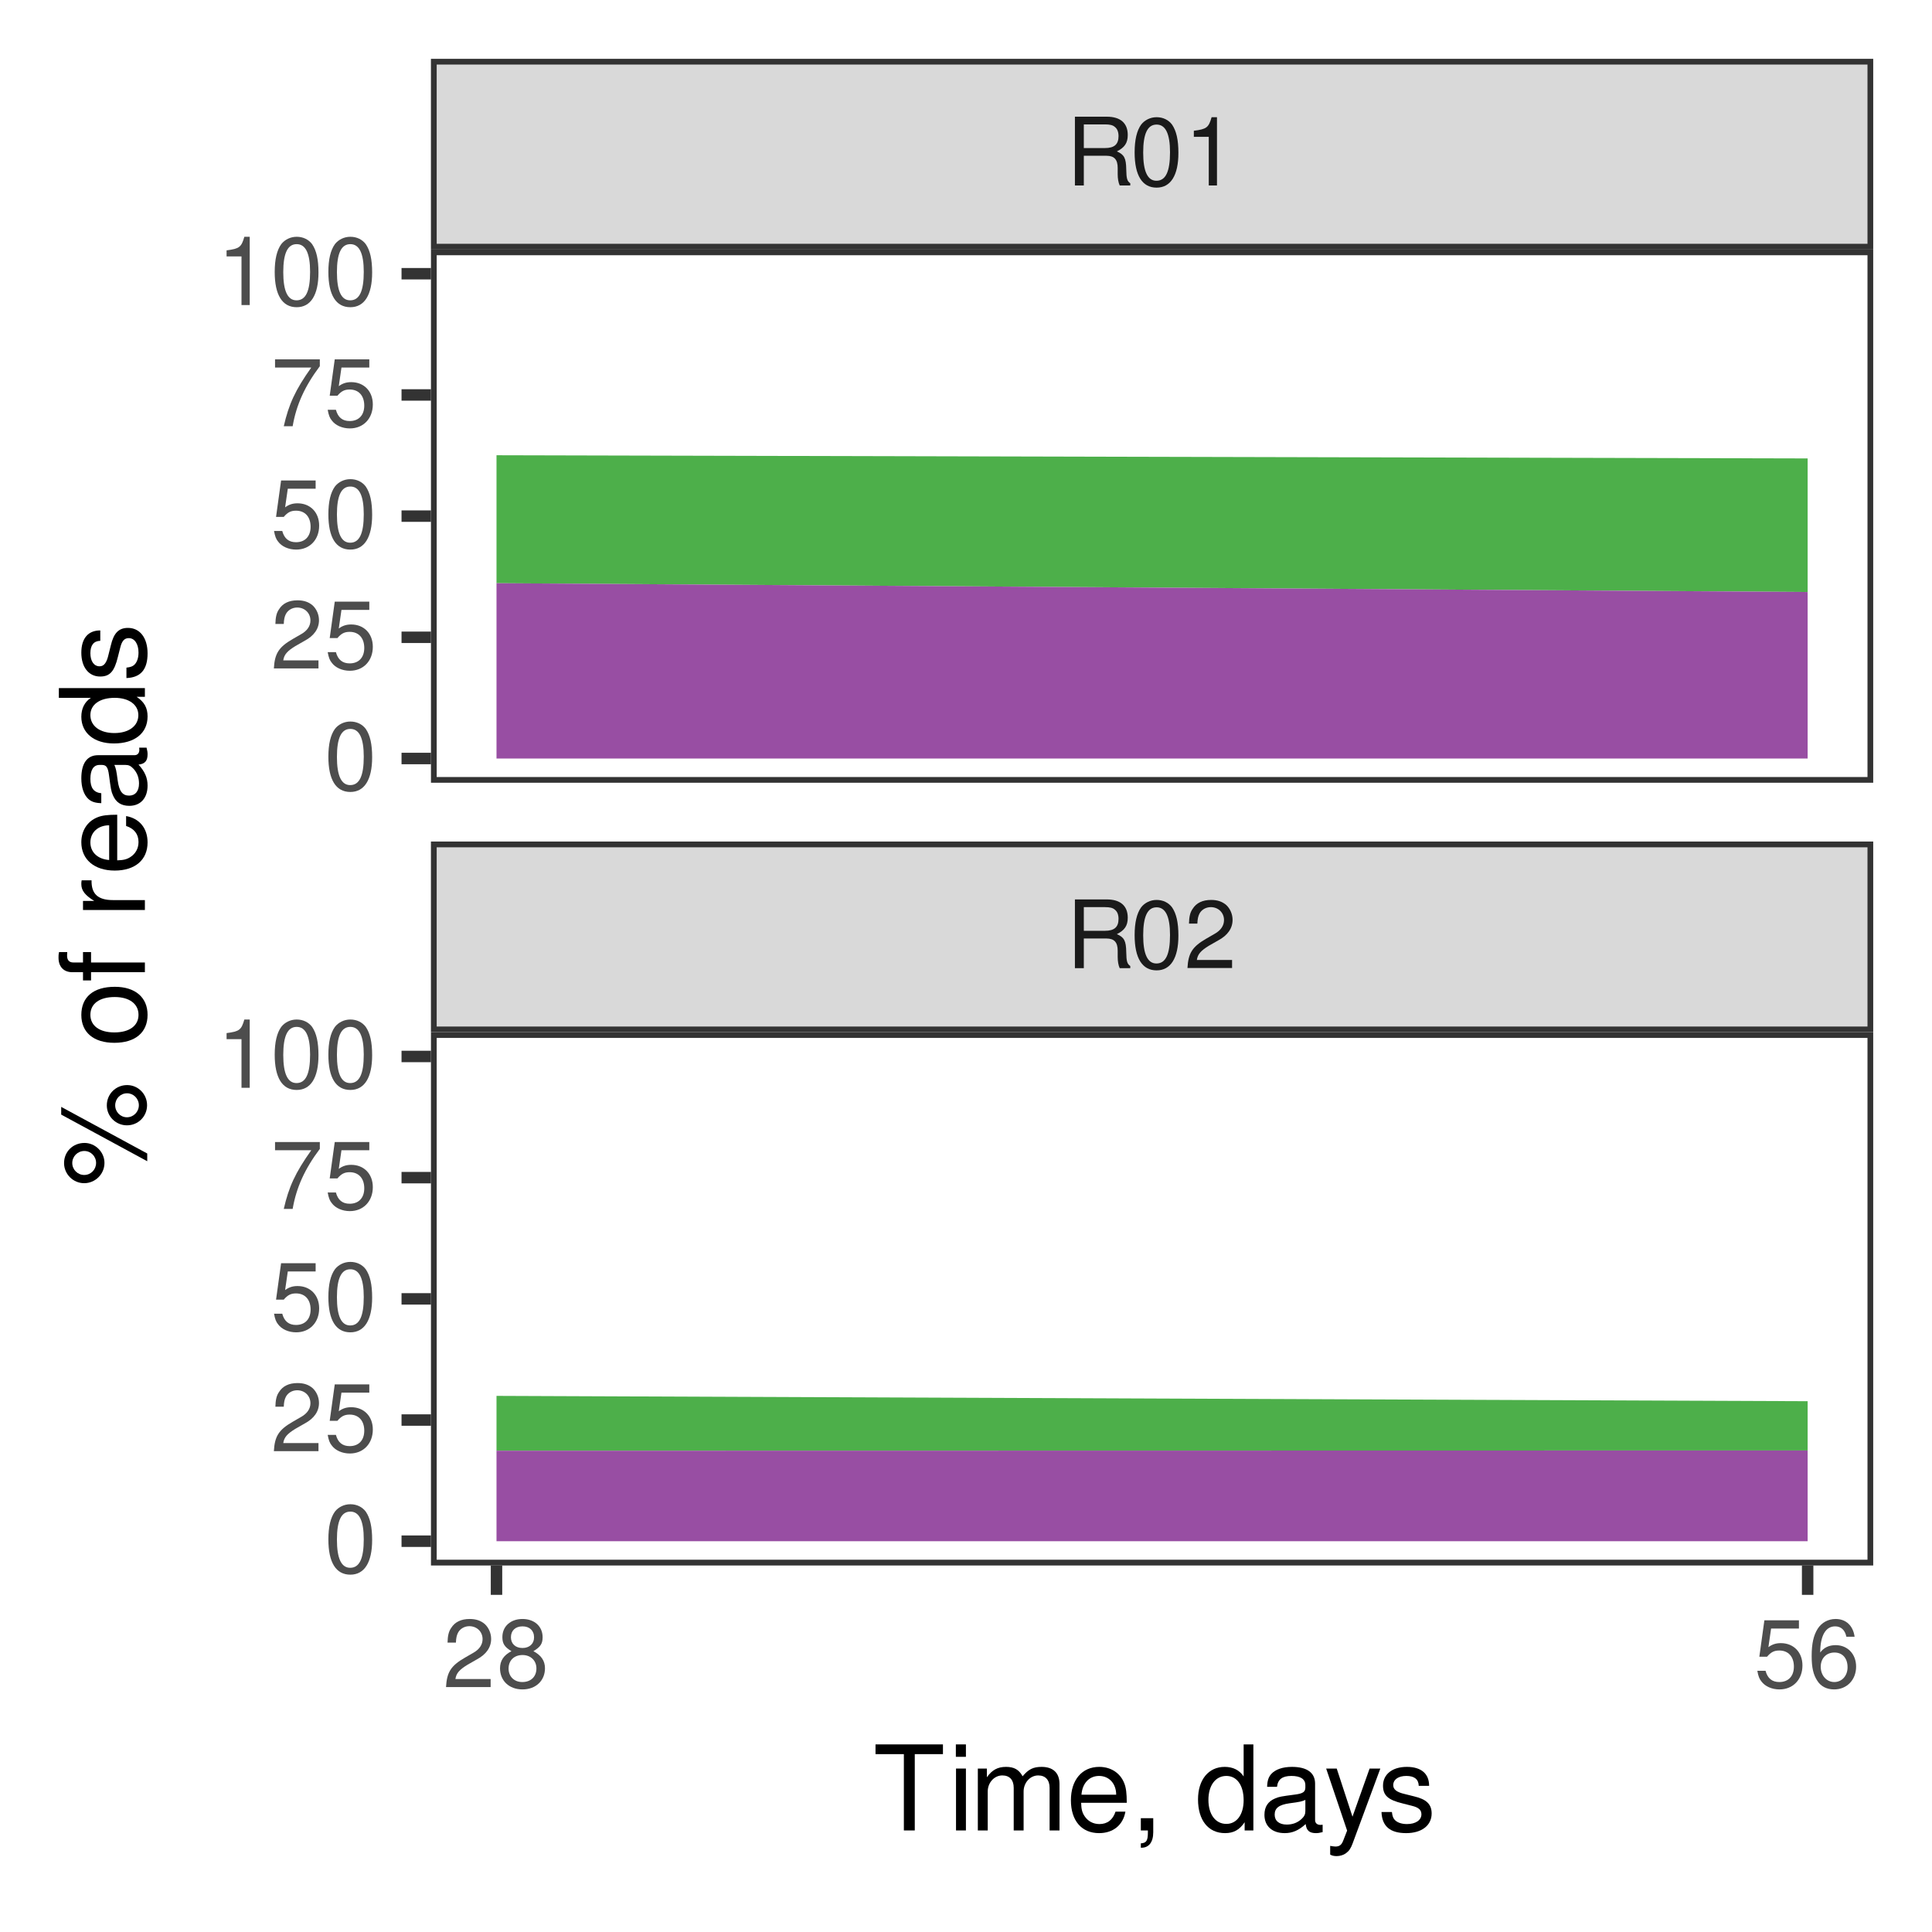 <?xml version="1.0" encoding="UTF-8"?>
<svg xmlns="http://www.w3.org/2000/svg" xmlns:xlink="http://www.w3.org/1999/xlink" width="180pt" height="180pt" viewBox="0 0 180 180" version="1.1">
<defs>
<g>
<symbol overflow="visible" id="glyph0-0">
<path style="stroke:none;" d=""/>
</symbol>
<symbol overflow="visible" id="glyph0-1">
<path style="stroke:none;" d="M 1.641 -2.766 L 3.75 -2.766 C 4.484 -2.766 4.797 -2.406 4.797 -1.625 L 4.797 -1.047 C 4.797 -0.656 4.859 -0.266 4.984 0 L 5.969 0 L 5.969 -0.203 C 5.672 -0.406 5.609 -0.641 5.594 -1.5 C 5.578 -2.547 5.406 -2.875 4.719 -3.172 C 5.438 -3.531 5.734 -3.953 5.734 -4.703 C 5.734 -5.812 5.047 -6.406 3.781 -6.406 L 0.812 -6.406 L 0.812 0 L 1.641 0 Z M 1.641 -3.484 L 1.641 -5.688 L 3.609 -5.688 C 4.078 -5.688 4.344 -5.625 4.547 -5.438 C 4.766 -5.266 4.875 -4.969 4.875 -4.594 C 4.875 -3.828 4.484 -3.484 3.609 -3.484 Z M 1.641 -3.484 "/>
</symbol>
<symbol overflow="visible" id="glyph0-2">
<path style="stroke:none;" d="M 2.422 -6.359 C 1.844 -6.359 1.312 -6.094 0.984 -5.672 C 0.578 -5.109 0.375 -4.25 0.375 -3.078 C 0.375 -0.938 1.078 0.203 2.422 0.203 C 3.734 0.203 4.453 -0.938 4.453 -3.031 C 4.453 -4.25 4.266 -5.078 3.859 -5.672 C 3.531 -6.109 3.016 -6.359 2.422 -6.359 Z M 2.422 -5.672 C 3.25 -5.672 3.672 -4.828 3.672 -3.094 C 3.672 -1.281 3.266 -0.438 2.406 -0.438 C 1.578 -0.438 1.172 -1.312 1.172 -3.062 C 1.172 -4.828 1.578 -5.672 2.422 -5.672 Z M 2.422 -5.672 "/>
</symbol>
<symbol overflow="visible" id="glyph0-3">
<path style="stroke:none;" d="M 4.453 -0.766 L 1.172 -0.766 C 1.25 -1.297 1.531 -1.625 2.297 -2.094 L 3.172 -2.594 C 4.047 -3.062 4.5 -3.719 4.5 -4.5 C 4.5 -5.031 4.281 -5.531 3.922 -5.875 C 3.547 -6.203 3.094 -6.359 2.5 -6.359 C 1.703 -6.359 1.125 -6.078 0.781 -5.531 C 0.547 -5.203 0.453 -4.797 0.438 -4.156 L 1.219 -4.156 C 1.234 -4.594 1.297 -4.844 1.406 -5.062 C 1.594 -5.438 2 -5.688 2.469 -5.688 C 3.172 -5.688 3.703 -5.172 3.703 -4.484 C 3.703 -3.969 3.406 -3.531 2.859 -3.219 L 2.047 -2.75 C 0.75 -2 0.375 -1.406 0.297 -0.016 L 4.453 -0.016 Z M 4.453 -0.766 "/>
</symbol>
<symbol overflow="visible" id="glyph0-4">
<path style="stroke:none;" d="M 2.281 -4.531 L 2.281 0 L 3.047 0 L 3.047 -6.359 L 2.547 -6.359 C 2.266 -5.391 2.094 -5.25 0.891 -5.094 L 0.891 -4.531 Z M 2.281 -4.531 "/>
</symbol>
<symbol overflow="visible" id="glyph0-5">
<path style="stroke:none;" d="M 3.438 -3.359 C 4.094 -3.75 4.297 -4.062 4.297 -4.656 C 4.297 -5.672 3.531 -6.359 2.422 -6.359 C 1.312 -6.359 0.547 -5.672 0.547 -4.672 C 0.547 -4.062 0.75 -3.75 1.391 -3.359 C 0.672 -2.984 0.328 -2.469 0.328 -1.766 C 0.328 -0.609 1.172 0.203 2.422 0.203 C 3.656 0.203 4.516 -0.609 4.516 -1.766 C 4.516 -2.469 4.156 -2.984 3.438 -3.359 Z M 2.422 -5.672 C 3.078 -5.672 3.5 -5.281 3.5 -4.641 C 3.5 -4.047 3.062 -3.656 2.422 -3.656 C 1.766 -3.656 1.344 -4.047 1.344 -4.656 C 1.344 -5.281 1.766 -5.672 2.422 -5.672 Z M 2.422 -3 C 3.188 -3 3.719 -2.484 3.719 -1.75 C 3.719 -0.984 3.203 -0.484 2.406 -0.484 C 1.641 -0.484 1.125 -1 1.125 -1.734 C 1.125 -2.5 1.641 -3 2.422 -3 Z M 2.422 -3 "/>
</symbol>
<symbol overflow="visible" id="glyph0-6">
<path style="stroke:none;" d="M 4.188 -6.234 L 0.969 -6.234 L 0.5 -2.844 L 1.219 -2.844 C 1.578 -3.266 1.875 -3.422 2.359 -3.422 C 3.203 -3.422 3.719 -2.844 3.719 -1.922 C 3.719 -1.031 3.203 -0.484 2.359 -0.484 C 1.688 -0.484 1.266 -0.828 1.078 -1.531 L 0.312 -1.531 C 0.406 -1.016 0.5 -0.781 0.688 -0.547 C 1.031 -0.078 1.672 0.203 2.375 0.203 C 3.641 0.203 4.516 -0.719 4.516 -2.031 C 4.516 -3.266 3.688 -4.109 2.5 -4.109 C 2.062 -4.109 1.703 -4 1.344 -3.734 L 1.594 -5.469 L 4.188 -5.469 Z M 4.188 -6.234 "/>
</symbol>
<symbol overflow="visible" id="glyph0-7">
<path style="stroke:none;" d="M 4.375 -4.703 C 4.234 -5.75 3.562 -6.359 2.609 -6.359 C 1.922 -6.359 1.312 -6.031 0.938 -5.453 C 0.547 -4.828 0.375 -4.062 0.375 -2.906 C 0.375 -1.828 0.531 -1.156 0.906 -0.594 C 1.234 -0.078 1.781 0.203 2.469 0.203 C 3.656 0.203 4.516 -0.688 4.516 -1.922 C 4.516 -3.094 3.719 -3.922 2.609 -3.922 C 1.984 -3.922 1.5 -3.688 1.172 -3.234 C 1.172 -4.797 1.672 -5.672 2.562 -5.672 C 3.109 -5.672 3.484 -5.328 3.609 -4.703 Z M 2.5 -3.234 C 3.25 -3.234 3.719 -2.703 3.719 -1.859 C 3.719 -1.062 3.188 -0.484 2.484 -0.484 C 1.766 -0.484 1.219 -1.094 1.219 -1.906 C 1.219 -2.688 1.734 -3.234 2.5 -3.234 Z M 2.5 -3.234 "/>
</symbol>
<symbol overflow="visible" id="glyph0-8">
<path style="stroke:none;" d="M 4.578 -6.234 L 0.406 -6.234 L 0.406 -5.469 L 3.781 -5.469 C 2.281 -3.359 1.688 -2.047 1.219 0 L 2.047 0 C 2.391 -2 3.172 -3.719 4.578 -5.594 Z M 4.578 -6.234 "/>
</symbol>
<symbol overflow="visible" id="glyph1-0">
<path style="stroke:none;" d=""/>
</symbol>
<symbol overflow="visible" id="glyph1-1">
<path style="stroke:none;" d="M 3.891 -7.109 L 6.516 -7.109 L 6.516 -8.016 L 0.234 -8.016 L 0.234 -7.109 L 2.875 -7.109 L 2.875 0 L 3.891 0 Z M 3.891 -7.109 "/>
</symbol>
<symbol overflow="visible" id="glyph1-2">
<path style="stroke:none;" d="M 1.656 -5.766 L 0.734 -5.766 L 0.734 0 L 1.656 0 Z M 1.656 -8.016 L 0.719 -8.016 L 0.719 -6.859 L 1.656 -6.859 Z M 1.656 -8.016 "/>
</symbol>
<symbol overflow="visible" id="glyph1-3">
<path style="stroke:none;" d="M 0.766 -5.766 L 0.766 0 L 1.688 0 L 1.688 -3.625 C 1.688 -4.453 2.297 -5.125 3.047 -5.125 C 3.734 -5.125 4.109 -4.703 4.109 -3.969 L 4.109 0 L 5.031 0 L 5.031 -3.625 C 5.031 -4.453 5.641 -5.125 6.391 -5.125 C 7.062 -5.125 7.453 -4.703 7.453 -3.969 L 7.453 0 L 8.375 0 L 8.375 -4.328 C 8.375 -5.359 7.781 -5.922 6.703 -5.922 C 5.938 -5.922 5.484 -5.703 4.938 -5.047 C 4.594 -5.672 4.141 -5.922 3.391 -5.922 C 2.625 -5.922 2.094 -5.641 1.609 -4.953 L 1.609 -5.766 Z M 0.766 -5.766 "/>
</symbol>
<symbol overflow="visible" id="glyph1-4">
<path style="stroke:none;" d="M 5.641 -2.578 C 5.641 -3.453 5.578 -3.984 5.406 -4.406 C 5.031 -5.359 4.156 -5.922 3.078 -5.922 C 1.469 -5.922 0.438 -4.703 0.438 -2.812 C 0.438 -0.906 1.438 0.25 3.062 0.25 C 4.375 0.25 5.297 -0.5 5.516 -1.75 L 4.594 -1.75 C 4.344 -0.984 3.828 -0.594 3.094 -0.594 C 2.516 -0.594 2.016 -0.859 1.703 -1.344 C 1.484 -1.672 1.406 -2 1.391 -2.578 Z M 1.422 -3.328 C 1.5 -4.391 2.141 -5.078 3.062 -5.078 C 4 -5.078 4.656 -4.359 4.656 -3.328 Z M 1.422 -3.328 "/>
</symbol>
<symbol overflow="visible" id="glyph1-5">
<path style="stroke:none;" d="M 0.953 -1.141 L 0.953 0 L 1.609 0 L 1.609 0.203 C 1.609 0.953 1.469 1.172 0.953 1.203 L 0.953 1.609 C 1.688 1.641 2.109 1.109 2.109 0.172 L 2.109 -1.141 Z M 0.953 -1.141 "/>
</symbol>
<symbol overflow="visible" id="glyph1-6">
<path style="stroke:none;" d=""/>
</symbol>
<symbol overflow="visible" id="glyph1-7">
<path style="stroke:none;" d="M 5.438 -8.016 L 4.531 -8.016 L 4.531 -5.031 C 4.141 -5.625 3.531 -5.922 2.766 -5.922 C 1.266 -5.922 0.281 -4.734 0.281 -2.891 C 0.281 -0.953 1.234 0.25 2.797 0.25 C 3.594 0.25 4.141 -0.047 4.625 -0.766 L 4.625 0 L 5.438 0 Z M 2.922 -5.078 C 3.906 -5.078 4.531 -4.203 4.531 -2.812 C 4.531 -1.484 3.891 -0.609 2.922 -0.609 C 1.906 -0.609 1.25 -1.5 1.25 -2.844 C 1.25 -4.188 1.906 -5.078 2.922 -5.078 Z M 2.922 -5.078 "/>
</symbol>
<symbol overflow="visible" id="glyph1-8">
<path style="stroke:none;" d="M 5.891 -0.531 C 5.781 -0.516 5.734 -0.516 5.688 -0.516 C 5.375 -0.516 5.188 -0.688 5.188 -0.969 L 5.188 -4.359 C 5.188 -5.375 4.438 -5.922 3.031 -5.922 C 2.172 -5.922 1.5 -5.688 1.109 -5.266 C 0.844 -4.969 0.734 -4.625 0.719 -4.062 L 1.641 -4.062 C 1.719 -4.766 2.141 -5.078 2.984 -5.078 C 3.828 -5.078 4.281 -4.781 4.281 -4.219 L 4.281 -3.984 C 4.266 -3.594 4.062 -3.438 3.328 -3.344 C 2.031 -3.172 1.828 -3.141 1.469 -2.984 C 0.797 -2.703 0.469 -2.203 0.469 -1.453 C 0.469 -0.406 1.188 0.25 2.359 0.25 C 3.078 0.25 3.656 0 4.312 -0.594 C 4.375 0 4.656 0.25 5.266 0.25 C 5.453 0.25 5.578 0.234 5.891 0.156 Z M 4.281 -1.812 C 4.281 -1.5 4.188 -1.312 3.922 -1.062 C 3.547 -0.719 3.094 -0.547 2.547 -0.547 C 1.844 -0.547 1.422 -0.891 1.422 -1.469 C 1.422 -2.078 1.812 -2.391 2.812 -2.531 C 3.781 -2.656 3.969 -2.703 4.281 -2.844 Z M 4.281 -1.812 "/>
</symbol>
<symbol overflow="visible" id="glyph1-9">
<path style="stroke:none;" d="M 4.266 -5.766 L 2.672 -1.281 L 1.203 -5.766 L 0.219 -5.766 L 2.172 0.016 L 1.812 0.938 C 1.656 1.344 1.469 1.5 1.078 1.5 C 0.922 1.5 0.797 1.469 0.594 1.438 L 0.594 2.25 C 0.781 2.359 0.969 2.391 1.203 2.391 C 1.5 2.391 1.828 2.297 2.062 2.125 C 2.359 1.906 2.516 1.672 2.688 1.203 L 5.266 -5.766 Z M 4.266 -5.766 "/>
</symbol>
<symbol overflow="visible" id="glyph1-10">
<path style="stroke:none;" d="M 4.812 -4.156 C 4.812 -5.297 4.062 -5.922 2.734 -5.922 C 1.391 -5.922 0.516 -5.234 0.516 -4.172 C 0.516 -3.266 0.984 -2.844 2.344 -2.516 L 3.203 -2.297 C 3.844 -2.141 4.094 -1.906 4.094 -1.5 C 4.094 -0.953 3.547 -0.594 2.75 -0.594 C 2.25 -0.594 1.844 -0.734 1.609 -0.984 C 1.469 -1.141 1.391 -1.312 1.344 -1.719 L 0.375 -1.719 C 0.422 -0.391 1.172 0.25 2.672 0.25 C 4.125 0.25 5.047 -0.469 5.047 -1.578 C 5.047 -2.438 4.562 -2.906 3.422 -3.172 L 2.547 -3.391 C 1.797 -3.562 1.469 -3.812 1.469 -4.219 C 1.469 -4.75 1.953 -5.078 2.688 -5.078 C 3.438 -5.078 3.828 -4.766 3.844 -4.156 Z M 4.812 -4.156 "/>
</symbol>
<symbol overflow="visible" id="glyph2-0">
<path style="stroke:none;" d=""/>
</symbol>
<symbol overflow="visible" id="glyph2-1">
<path style="stroke:none;" d="M -7.531 -2.188 C -7.531 -1.156 -6.688 -0.312 -5.656 -0.312 C -4.625 -0.312 -3.766 -1.156 -3.766 -2.203 C -3.766 -3.219 -4.625 -4.062 -5.625 -4.062 C -6.703 -4.062 -7.531 -3.25 -7.531 -2.188 Z M -6.766 -2.188 C -6.766 -2.812 -6.266 -3.312 -5.641 -3.312 C -5.031 -3.312 -4.547 -2.812 -4.547 -2.203 C -4.547 -1.578 -5.031 -1.078 -5.656 -1.078 C -6.266 -1.078 -6.766 -1.578 -6.766 -2.188 Z M -7.797 -6.703 L 0.219 -2.359 L 0.219 -3.078 L -7.797 -7.422 Z M -3.547 -7.562 C -3.547 -6.531 -2.703 -5.703 -1.672 -5.703 C -0.625 -5.703 0.203 -6.531 0.203 -7.578 C 0.203 -8.609 -0.625 -9.453 -1.656 -9.453 C -2.703 -9.453 -3.547 -8.625 -3.547 -7.562 Z M -2.766 -7.562 C -2.766 -8.188 -2.281 -8.688 -1.656 -8.688 C -1.062 -8.688 -0.562 -8.188 -0.562 -7.578 C -0.562 -6.953 -1.062 -6.453 -1.672 -6.453 C -2.281 -6.453 -2.766 -6.953 -2.766 -7.562 Z M -2.766 -7.562 "/>
</symbol>
<symbol overflow="visible" id="glyph2-2">
<path style="stroke:none;" d=""/>
</symbol>
<symbol overflow="visible" id="glyph2-3">
<path style="stroke:none;" d="M -5.922 -2.984 C -5.922 -1.359 -4.781 -0.391 -2.844 -0.391 C -0.891 -0.391 0.25 -1.359 0.25 -3 C 0.25 -4.625 -0.906 -5.609 -2.797 -5.609 C -4.797 -5.609 -5.922 -4.656 -5.922 -2.984 Z M -5.078 -3 C -5.078 -4.031 -4.234 -4.656 -2.812 -4.656 C -1.438 -4.656 -0.594 -4.016 -0.594 -3 C -0.594 -1.984 -1.438 -1.359 -2.844 -1.359 C -4.234 -1.359 -5.078 -1.984 -5.078 -3 Z M -5.078 -3 "/>
</symbol>
<symbol overflow="visible" id="glyph2-4">
<path style="stroke:none;" d="M -5.766 -2.844 L -5.766 -1.875 L -6.672 -1.875 C -7.047 -1.875 -7.25 -2.094 -7.25 -2.516 C -7.25 -2.594 -7.25 -2.625 -7.234 -2.844 L -8 -2.844 C -8.047 -2.625 -8.047 -2.516 -8.047 -2.328 C -8.047 -1.469 -7.562 -0.969 -6.75 -0.969 L -5.766 -0.969 L -5.766 -0.203 L -5.016 -0.203 L -5.016 -0.969 L 0 -0.969 L 0 -1.875 L -5.016 -1.875 L -5.016 -2.844 Z M -5.766 -2.844 "/>
</symbol>
<symbol overflow="visible" id="glyph2-5">
<path style="stroke:none;" d="M -5.766 -0.766 L 0 -0.766 L 0 -1.688 L -2.984 -1.688 C -4.375 -1.688 -5 -2.266 -4.969 -3.531 L -5.891 -3.531 C -5.922 -3.375 -5.922 -3.281 -5.922 -3.172 C -5.922 -2.578 -5.578 -2.141 -4.719 -1.609 L -5.766 -1.609 Z M -5.766 -0.766 "/>
</symbol>
<symbol overflow="visible" id="glyph2-6">
<path style="stroke:none;" d="M -2.578 -5.641 C -3.453 -5.641 -3.984 -5.578 -4.406 -5.406 C -5.359 -5.031 -5.922 -4.156 -5.922 -3.078 C -5.922 -1.469 -4.703 -0.438 -2.812 -0.438 C -0.906 -0.438 0.25 -1.438 0.25 -3.062 C 0.25 -4.375 -0.5 -5.297 -1.75 -5.516 L -1.75 -4.594 C -0.984 -4.344 -0.594 -3.828 -0.594 -3.094 C -0.594 -2.516 -0.859 -2.016 -1.344 -1.703 C -1.672 -1.484 -2 -1.406 -2.578 -1.391 Z M -3.328 -1.422 C -4.391 -1.5 -5.078 -2.141 -5.078 -3.062 C -5.078 -4 -4.359 -4.656 -3.328 -4.656 Z M -3.328 -1.422 "/>
</symbol>
<symbol overflow="visible" id="glyph2-7">
<path style="stroke:none;" d="M -0.531 -5.891 C -0.516 -5.781 -0.516 -5.734 -0.516 -5.688 C -0.516 -5.375 -0.688 -5.188 -0.969 -5.188 L -4.359 -5.188 C -5.375 -5.188 -5.922 -4.438 -5.922 -3.031 C -5.922 -2.172 -5.688 -1.5 -5.266 -1.109 C -4.969 -0.844 -4.625 -0.734 -4.062 -0.719 L -4.062 -1.641 C -4.766 -1.719 -5.078 -2.141 -5.078 -2.984 C -5.078 -3.828 -4.781 -4.281 -4.219 -4.281 L -3.984 -4.281 C -3.594 -4.266 -3.438 -4.062 -3.344 -3.328 C -3.172 -2.031 -3.141 -1.828 -2.984 -1.469 C -2.703 -0.797 -2.203 -0.469 -1.453 -0.469 C -0.406 -0.469 0.25 -1.188 0.25 -2.359 C 0.25 -3.078 0 -3.656 -0.594 -4.312 C 0 -4.375 0.25 -4.656 0.25 -5.266 C 0.25 -5.453 0.234 -5.578 0.156 -5.891 Z M -1.812 -4.281 C -1.5 -4.281 -1.312 -4.188 -1.062 -3.922 C -0.719 -3.547 -0.547 -3.094 -0.547 -2.547 C -0.547 -1.844 -0.891 -1.422 -1.469 -1.422 C -2.078 -1.422 -2.391 -1.812 -2.531 -2.812 C -2.656 -3.781 -2.703 -3.969 -2.844 -4.281 Z M -1.812 -4.281 "/>
</symbol>
<symbol overflow="visible" id="glyph2-8">
<path style="stroke:none;" d="M -8.016 -5.438 L -8.016 -4.531 L -5.031 -4.531 C -5.625 -4.141 -5.922 -3.531 -5.922 -2.766 C -5.922 -1.266 -4.734 -0.281 -2.891 -0.281 C -0.953 -0.281 0.25 -1.234 0.25 -2.797 C 0.25 -3.594 -0.047 -4.141 -0.766 -4.625 L 0 -4.625 L 0 -5.438 Z M -5.078 -2.922 C -5.078 -3.906 -4.203 -4.531 -2.812 -4.531 C -1.484 -4.531 -0.609 -3.891 -0.609 -2.922 C -0.609 -1.906 -1.5 -1.25 -2.844 -1.25 C -4.188 -1.25 -5.078 -1.906 -5.078 -2.922 Z M -5.078 -2.922 "/>
</symbol>
<symbol overflow="visible" id="glyph2-9">
<path style="stroke:none;" d="M -4.156 -4.812 C -5.297 -4.812 -5.922 -4.062 -5.922 -2.734 C -5.922 -1.391 -5.234 -0.516 -4.172 -0.516 C -3.266 -0.516 -2.844 -0.984 -2.516 -2.344 L -2.297 -3.203 C -2.141 -3.844 -1.906 -4.094 -1.5 -4.094 C -0.953 -4.094 -0.594 -3.547 -0.594 -2.75 C -0.594 -2.25 -0.734 -1.844 -0.984 -1.609 C -1.141 -1.469 -1.312 -1.391 -1.719 -1.344 L -1.719 -0.375 C -0.391 -0.422 0.25 -1.172 0.25 -2.672 C 0.25 -4.125 -0.469 -5.047 -1.578 -5.047 C -2.438 -5.047 -2.906 -4.562 -3.172 -3.422 L -3.391 -2.547 C -3.562 -1.797 -3.812 -1.469 -4.219 -1.469 C -4.75 -1.469 -5.078 -1.953 -5.078 -2.688 C -5.078 -3.438 -4.766 -3.828 -4.156 -3.844 Z M -4.156 -4.812 "/>
</symbol>
</g>
<clipPath id="clip1">
  <path d="M 40.152 23.246 L 174.523 23.246 L 174.523 72.926 L 40.152 72.926 Z M 40.152 23.246 "/>
</clipPath>
<clipPath id="clip2">
  <path d="M 40.152 23.246 L 174.523 23.246 L 174.523 72.926 L 40.152 72.926 Z M 40.152 23.246 "/>
</clipPath>
<clipPath id="clip3">
  <path d="M 40.152 96.172 L 174.523 96.172 L 174.523 145.852 L 40.152 145.852 Z M 40.152 96.172 "/>
</clipPath>
<clipPath id="clip4">
  <path d="M 40.152 96.172 L 174.523 96.172 L 174.523 145.852 L 40.152 145.852 Z M 40.152 96.172 "/>
</clipPath>
<clipPath id="clip5">
  <path d="M 40.152 78.402 L 174.523 78.402 L 174.523 96.168 L 40.152 96.168 Z M 40.152 78.402 "/>
</clipPath>
<clipPath id="clip6">
  <path d="M 40.152 5.48 L 174.523 5.48 L 174.523 23.246 L 40.152 23.246 Z M 40.152 5.48 "/>
</clipPath>
</defs>
<g id="surface1344">
<rect x="0" y="0" width="180" height="180" style="fill:rgb(100%,100%,100%);fill-opacity:1;stroke:none;"/>
<rect x="0" y="0" width="180" height="180" style="fill:rgb(100%,100%,100%);fill-opacity:1;stroke:none;"/>
<path style="fill:none;stroke-width:1.067;stroke-linecap:round;stroke-linejoin:round;stroke:rgb(100%,100%,100%);stroke-opacity:1;stroke-miterlimit:10;" d="M 0 180 L 180 180 L 180 0 L 0 0 Z M 0 180 "/>
<g clip-path="url(#clip1)" clip-rule="nonzero">
<path style=" stroke:none;fill-rule:nonzero;fill:rgb(100%,100%,100%);fill-opacity:1;" d="M 40.152 72.926 L 174.523 72.926 L 174.523 23.246 L 40.152 23.246 Z M 40.152 72.926 "/>
</g>
<path style=" stroke:none;fill-rule:nonzero;fill:rgb(30.196%,68.627%,29.02%);fill-opacity:1;" d="M 46.258 42.414 L 168.414 42.711 L 168.414 55.156 L 46.258 54.336 Z M 46.258 42.414 "/>
<path style=" stroke:none;fill-rule:nonzero;fill:rgb(59.608%,30.588%,63.922%);fill-opacity:1;" d="M 46.258 54.336 L 168.414 55.156 L 168.414 70.668 L 46.258 70.668 Z M 46.258 54.336 "/>
<g clip-path="url(#clip2)" clip-rule="nonzero">
<path style="fill:none;stroke-width:1.067;stroke-linecap:round;stroke-linejoin:round;stroke:rgb(20%,20%,20%);stroke-opacity:1;stroke-miterlimit:10;" d="M 40.152 72.926 L 174.523 72.926 L 174.523 23.246 L 40.152 23.246 Z M 40.152 72.926 "/>
</g>
<g clip-path="url(#clip3)" clip-rule="nonzero">
<path style=" stroke:none;fill-rule:nonzero;fill:rgb(100%,100%,100%);fill-opacity:1;" d="M 40.152 145.848 L 174.523 145.848 L 174.523 96.168 L 40.152 96.168 Z M 40.152 145.848 "/>
</g>
<path style=" stroke:none;fill-rule:nonzero;fill:rgb(30.196%,68.627%,29.02%);fill-opacity:1;" d="M 46.258 130.051 L 168.414 130.547 L 168.414 135.137 L 46.258 135.16 Z M 46.258 130.051 "/>
<path style=" stroke:none;fill-rule:nonzero;fill:rgb(59.608%,30.588%,63.922%);fill-opacity:1;" d="M 46.258 135.16 L 168.414 135.137 L 168.414 143.59 L 46.258 143.59 Z M 46.258 135.16 "/>
<g clip-path="url(#clip4)" clip-rule="nonzero">
<path style="fill:none;stroke-width:1.067;stroke-linecap:round;stroke-linejoin:round;stroke:rgb(20%,20%,20%);stroke-opacity:1;stroke-miterlimit:10;" d="M 40.152 145.848 L 174.523 145.848 L 174.523 96.168 L 40.152 96.168 Z M 40.152 145.848 "/>
</g>
<g clip-path="url(#clip5)" clip-rule="nonzero">
<path style="fill-rule:nonzero;fill:rgb(85.098%,85.098%,85.098%);fill-opacity:1;stroke-width:1.067;stroke-linecap:round;stroke-linejoin:round;stroke:rgb(20%,20%,20%);stroke-opacity:1;stroke-miterlimit:10;" d="M 40.152 96.172 L 174.523 96.172 L 174.523 78.406 L 40.152 78.406 Z M 40.152 96.172 "/>
</g>
<g style="fill:rgb(10.196%,10.196%,10.196%);fill-opacity:1;">
  <use xlink:href="#glyph0-1" x="99.336" y="90.204"/>
  <use xlink:href="#glyph0-2" x="105.336" y="90.204"/>
  <use xlink:href="#glyph0-3" x="110.336" y="90.204"/>
</g>
<g clip-path="url(#clip6)" clip-rule="nonzero">
<path style="fill-rule:nonzero;fill:rgb(85.098%,85.098%,85.098%);fill-opacity:1;stroke-width:1.067;stroke-linecap:round;stroke-linejoin:round;stroke:rgb(20%,20%,20%);stroke-opacity:1;stroke-miterlimit:10;" d="M 40.152 23.246 L 174.523 23.246 L 174.523 5.48 L 40.152 5.48 Z M 40.152 23.246 "/>
</g>
<g style="fill:rgb(10.196%,10.196%,10.196%);fill-opacity:1;">
  <use xlink:href="#glyph0-1" x="99.336" y="17.278"/>
  <use xlink:href="#glyph0-2" x="105.336" y="17.278"/>
  <use xlink:href="#glyph0-4" x="110.336" y="17.278"/>
</g>
<path style="fill:none;stroke-width:1.067;stroke-linecap:butt;stroke-linejoin:round;stroke:rgb(20%,20%,20%);stroke-opacity:1;stroke-miterlimit:10;" d="M 46.258 148.59 L 46.258 145.848 "/>
<path style="fill:none;stroke-width:1.067;stroke-linecap:butt;stroke-linejoin:round;stroke:rgb(20%,20%,20%);stroke-opacity:1;stroke-miterlimit:10;" d="M 168.414 148.59 L 168.414 145.848 "/>
<g style="fill:rgb(30.196%,30.196%,30.196%);fill-opacity:1;">
  <use xlink:href="#glyph0-3" x="41.258" y="157.196"/>
  <use xlink:href="#glyph0-5" x="46.258" y="157.196"/>
</g>
<g style="fill:rgb(30.196%,30.196%,30.196%);fill-opacity:1;">
  <use xlink:href="#glyph0-6" x="163.414" y="157.196"/>
  <use xlink:href="#glyph0-7" x="168.414" y="157.196"/>
</g>
<g style="fill:rgb(30.196%,30.196%,30.196%);fill-opacity:1;">
  <use xlink:href="#glyph0-2" x="30.219" y="73.583"/>
</g>
<g style="fill:rgb(30.196%,30.196%,30.196%);fill-opacity:1;">
  <use xlink:href="#glyph0-3" x="25.219" y="62.29"/>
  <use xlink:href="#glyph0-6" x="30.219" y="62.29"/>
</g>
<g style="fill:rgb(30.196%,30.196%,30.196%);fill-opacity:1;">
  <use xlink:href="#glyph0-6" x="25.219" y="51.001"/>
  <use xlink:href="#glyph0-2" x="30.219" y="51.001"/>
</g>
<g style="fill:rgb(30.196%,30.196%,30.196%);fill-opacity:1;">
  <use xlink:href="#glyph0-8" x="25.219" y="39.712"/>
  <use xlink:href="#glyph0-6" x="30.219" y="39.712"/>
</g>
<g style="fill:rgb(30.196%,30.196%,30.196%);fill-opacity:1;">
  <use xlink:href="#glyph0-4" x="20.219" y="28.419"/>
  <use xlink:href="#glyph0-2" x="25.219" y="28.419"/>
  <use xlink:href="#glyph0-2" x="30.219" y="28.419"/>
</g>
<path style="fill:none;stroke-width:1.067;stroke-linecap:butt;stroke-linejoin:round;stroke:rgb(20%,20%,20%);stroke-opacity:1;stroke-miterlimit:10;" d="M 37.41 70.668 L 40.152 70.668 "/>
<path style="fill:none;stroke-width:1.067;stroke-linecap:butt;stroke-linejoin:round;stroke:rgb(20%,20%,20%);stroke-opacity:1;stroke-miterlimit:10;" d="M 37.41 59.375 L 40.152 59.375 "/>
<path style="fill:none;stroke-width:1.067;stroke-linecap:butt;stroke-linejoin:round;stroke:rgb(20%,20%,20%);stroke-opacity:1;stroke-miterlimit:10;" d="M 37.41 48.086 L 40.152 48.086 "/>
<path style="fill:none;stroke-width:1.067;stroke-linecap:butt;stroke-linejoin:round;stroke:rgb(20%,20%,20%);stroke-opacity:1;stroke-miterlimit:10;" d="M 37.41 36.797 L 40.152 36.797 "/>
<path style="fill:none;stroke-width:1.067;stroke-linecap:butt;stroke-linejoin:round;stroke:rgb(20%,20%,20%);stroke-opacity:1;stroke-miterlimit:10;" d="M 37.41 25.504 L 40.152 25.504 "/>
<g style="fill:rgb(30.196%,30.196%,30.196%);fill-opacity:1;">
  <use xlink:href="#glyph0-2" x="30.219" y="146.505"/>
</g>
<g style="fill:rgb(30.196%,30.196%,30.196%);fill-opacity:1;">
  <use xlink:href="#glyph0-3" x="25.219" y="135.216"/>
  <use xlink:href="#glyph0-6" x="30.219" y="135.216"/>
</g>
<g style="fill:rgb(30.196%,30.196%,30.196%);fill-opacity:1;">
  <use xlink:href="#glyph0-6" x="25.219" y="123.927"/>
  <use xlink:href="#glyph0-2" x="30.219" y="123.927"/>
</g>
<g style="fill:rgb(30.196%,30.196%,30.196%);fill-opacity:1;">
  <use xlink:href="#glyph0-8" x="25.219" y="112.634"/>
  <use xlink:href="#glyph0-6" x="30.219" y="112.634"/>
</g>
<g style="fill:rgb(30.196%,30.196%,30.196%);fill-opacity:1;">
  <use xlink:href="#glyph0-4" x="20.219" y="101.345"/>
  <use xlink:href="#glyph0-2" x="25.219" y="101.345"/>
  <use xlink:href="#glyph0-2" x="30.219" y="101.345"/>
</g>
<path style="fill:none;stroke-width:1.067;stroke-linecap:butt;stroke-linejoin:round;stroke:rgb(20%,20%,20%);stroke-opacity:1;stroke-miterlimit:10;" d="M 37.41 143.59 L 40.152 143.59 "/>
<path style="fill:none;stroke-width:1.067;stroke-linecap:butt;stroke-linejoin:round;stroke:rgb(20%,20%,20%);stroke-opacity:1;stroke-miterlimit:10;" d="M 37.41 132.301 L 40.152 132.301 "/>
<path style="fill:none;stroke-width:1.067;stroke-linecap:butt;stroke-linejoin:round;stroke:rgb(20%,20%,20%);stroke-opacity:1;stroke-miterlimit:10;" d="M 37.41 121.012 L 40.152 121.012 "/>
<path style="fill:none;stroke-width:1.067;stroke-linecap:butt;stroke-linejoin:round;stroke:rgb(20%,20%,20%);stroke-opacity:1;stroke-miterlimit:10;" d="M 37.41 109.719 L 40.152 109.719 "/>
<path style="fill:none;stroke-width:1.067;stroke-linecap:butt;stroke-linejoin:round;stroke:rgb(20%,20%,20%);stroke-opacity:1;stroke-miterlimit:10;" d="M 37.41 98.43 L 40.152 98.43 "/>
<g style="fill:rgb(0%,0%,0%);fill-opacity:1;">
  <use xlink:href="#glyph1-1" x="81.336" y="170.538"/>
  <use xlink:href="#glyph1-2" x="88.336" y="170.538"/>
  <use xlink:href="#glyph1-3" x="90.336" y="170.538"/>
  <use xlink:href="#glyph1-4" x="99.336" y="170.538"/>
  <use xlink:href="#glyph1-5" x="105.336" y="170.538"/>
  <use xlink:href="#glyph1-6" x="108.336" y="170.538"/>
  <use xlink:href="#glyph1-7" x="111.336" y="170.538"/>
  <use xlink:href="#glyph1-8" x="117.336" y="170.538"/>
  <use xlink:href="#glyph1-9" x="123.336" y="170.538"/>
  <use xlink:href="#glyph1-10" x="128.336" y="170.538"/>
</g>
<g style="fill:rgb(0%,0%,0%);fill-opacity:1;">
  <use xlink:href="#glyph2-1" x="13.499" y="110.547"/>
  <use xlink:href="#glyph2-2" x="13.499" y="100.547"/>
  <use xlink:href="#glyph2-3" x="13.499" y="97.547"/>
  <use xlink:href="#glyph2-4" x="13.499" y="91.547"/>
  <use xlink:href="#glyph2-2" x="13.499" y="88.547"/>
  <use xlink:href="#glyph2-5" x="13.499" y="85.547"/>
  <use xlink:href="#glyph2-6" x="13.499" y="81.547"/>
  <use xlink:href="#glyph2-7" x="13.499" y="75.547"/>
  <use xlink:href="#glyph2-8" x="13.499" y="69.547"/>
  <use xlink:href="#glyph2-9" x="13.499" y="63.547"/>
</g>
</g>
</svg>
